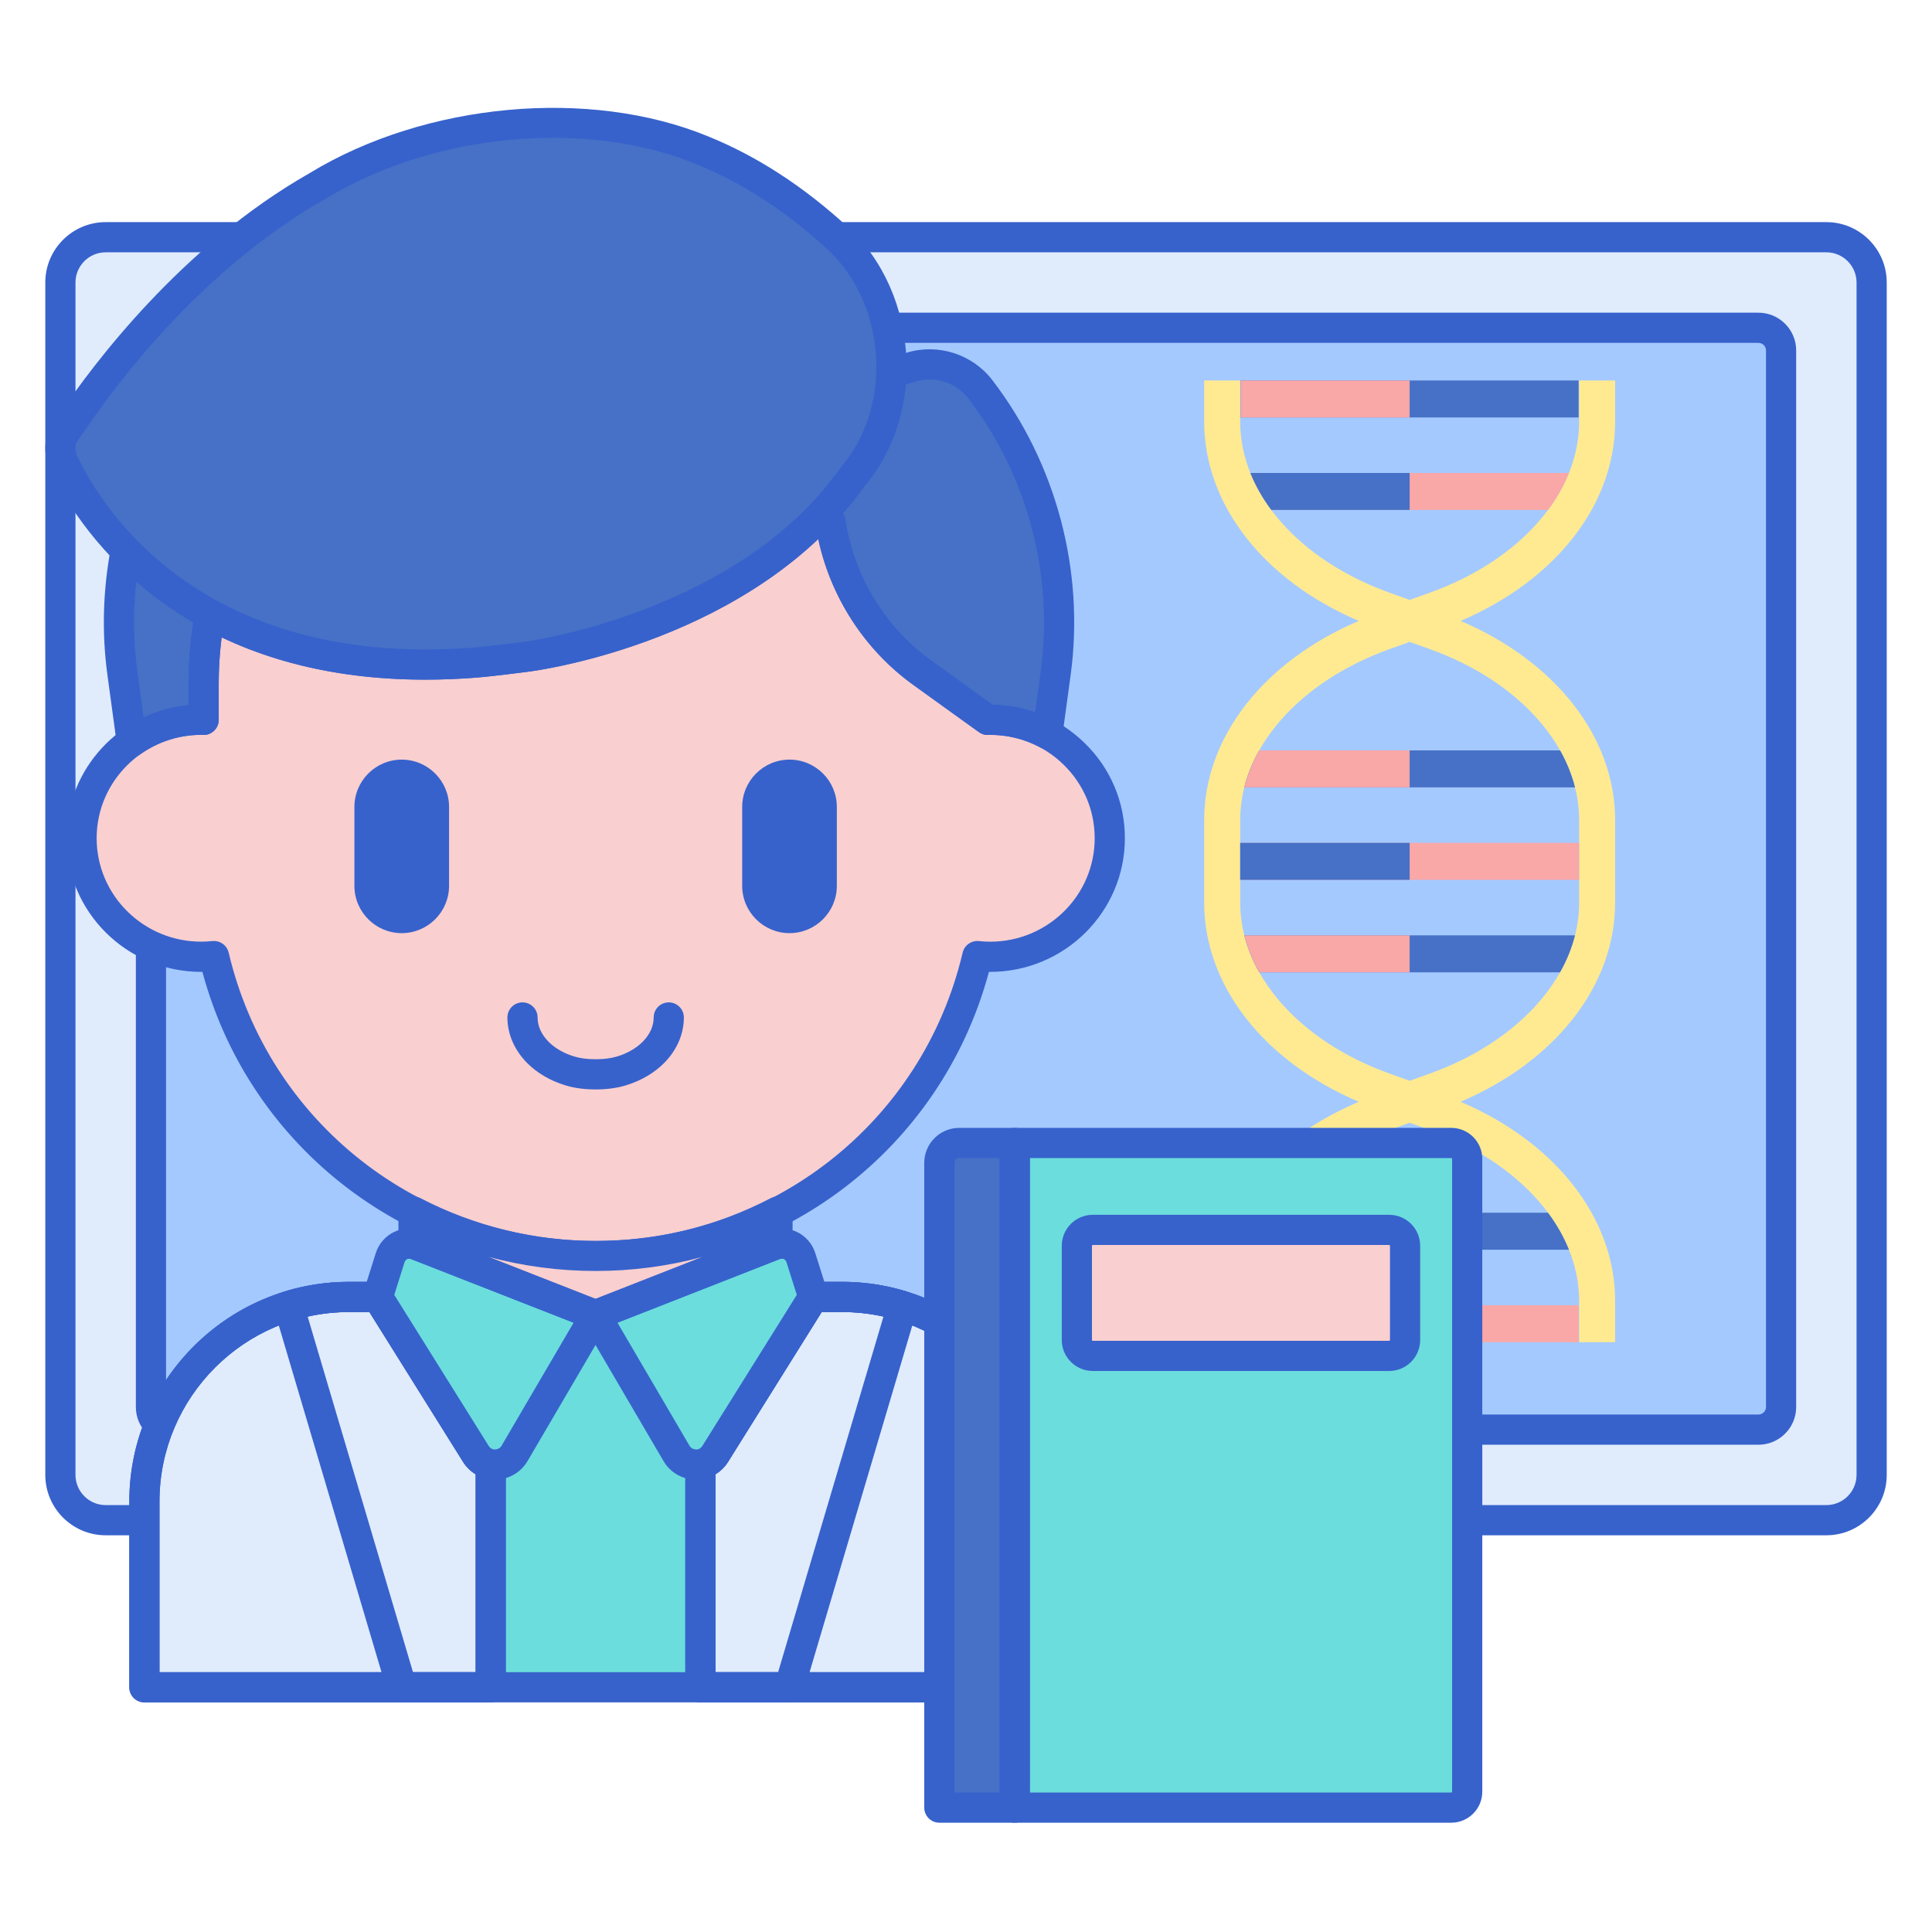 <svg id="Layer_1" enable-background="new 0 0 256 256" height="512" viewBox="0 0 256 256" width="512" xmlns="http://www.w3.org/2000/svg"><path d="m242.002 201.433h-228c-3.314 0-6-2.686-6-6v-158c0-3.314 2.686-6 6-6h228c3.314 0 6 2.686 6 6v158c0 3.314-2.687 6-6 6z" fill="#e0ebfc"/><path d="m20.002 186.433v-140c0-1.657 1.343-3 3-3h210c1.657 0 3 1.343 3 3v140c0 1.657-1.343 3-3 3h-210c-1.657 0-3-1.343-3-3z" fill="#a4c9ff"/><path d="m242.002 203.433h-228c-4.411 0-8-3.589-8-8v-158c0-4.411 3.589-8 8-8h228c4.411 0 8 3.589 8 8v158c0 4.411-3.589 8-8 8zm-228-170c-2.206 0-4 1.794-4 4v158c0 2.206 1.794 4 4 4h228c2.206 0 4-1.794 4-4v-158c0-2.206-1.794-4-4-4z" fill="#3762cc"/><path d="m233.002 191.434h-210c-2.757 0-5-2.243-5-5v-140c0-2.757 2.243-5 5-5h210c2.757 0 5 2.243 5 5v140c0 2.756-2.243 5-5 5zm-210-146c-.552 0-1 .448-1 1v140c0 .552.448 1 1 1h210c.552 0 1-.448 1-1v-140c0-.552-.448-1-1-1z" fill="#3762cc"/><path d="m180.043 82.274c-12.596 5.368-20.481 15.417-20.481 26.381v5.478 5.478c0 10.964 7.885 21.014 20.481 26.381-12.596 5.368-20.481 15.417-20.481 26.381v5.478h4.769v-4.997-.363-.117c0-9.458 7.788-18.354 19.841-22.665l2.615-.935 2.615.935c12.053 4.31 19.841 13.207 19.841 22.665v.117.363 4.997h4.769v-5.478c0-10.964-7.885-21.014-20.481-26.381 12.596-5.368 20.481-15.417 20.481-26.381v-5.478-5.478c0-10.964-7.885-21.014-20.481-26.381 12.596-5.368 20.481-15.417 20.481-26.381v-5.478h-4.769v4.997.48c0 9.458-7.788 18.354-19.841 22.664l-2.615.935-2.615-.935c-12.053-4.31-19.841-13.207-19.841-22.664v-.48-4.997h-4.769v5.478c0 10.963 7.885 21.013 20.481 26.381zm4.13 3.717 2.615-.935 2.615.935c12.053 4.31 19.841 13.206 19.841 22.664v10.955c0 9.458-7.788 18.354-19.841 22.664l-2.615.935-2.615-.935c-12.053-4.31-19.841-13.206-19.841-22.664v-10.955c0-9.458 7.788-18.354 19.841-22.664z" fill="#ffea92"/><path d="m164.402 172.949h44.77v4.901h-44.77z" fill="#f9a7a7" transform="matrix(-1 0 0 -1 373.575 350.8)"/><path d="m164.402 50.415h44.77v4.901h-44.77z" fill="#4671c6" transform="matrix(-1 0 0 -1 373.575 105.731)"/><path d="m168.453 160.696h36.668c1.159 1.56 2.091 3.203 2.774 4.901h-42.216c.684-1.699 1.615-3.342 2.774-4.901z" fill="#4671c6"/><path d="m206.715 128.837h-39.856c-.889-1.578-1.558-3.219-1.983-4.901h43.821c-.424 1.681-1.093 3.323-1.982 4.901z" fill="#4671c6"/><path d="m164.332 111.682h44.911v4.901h-44.911z" fill="#f9a7a7"/><path d="m208.698 104.33h-43.821c.425-1.682 1.094-3.323 1.983-4.901h39.856c.888 1.577 1.557 3.219 1.982 4.901z" fill="#4671c6"/><path d="m205.121 67.57h-36.668c-1.159-1.56-2.091-3.203-2.774-4.901h42.216c-.683 1.698-1.615 3.341-2.774 4.901z" fill="#f9a7a7"/><path d="m164.402 172.949h22.385v4.901h-22.385z" fill="#4671c6"/><path d="m186.787 165.597h-21.108c.683-1.699 1.615-3.342 2.774-4.901h18.334z" fill="#f9a7a7"/><path d="m186.787 128.837h-19.928c-.889-1.578-1.558-3.219-1.983-4.901h21.91v4.901z" fill="#f9a7a7"/><path d="m164.332 111.682h22.456v4.901h-22.456z" fill="#4671c6"/><path d="m186.787 104.33h-21.911c.425-1.682 1.094-3.323 1.983-4.901h19.928z" fill="#f9a7a7"/><path d="m186.787 67.57h-18.334c-1.159-1.56-2.091-3.203-2.774-4.901h21.108z" fill="#4671c6"/><path d="m164.402 50.415h22.385v4.901h-22.385z" fill="#f9a7a7"/><path d="m111.587 171.853h-8.615c-.019-.001-.037-.004-.056-.004l-.003.004h-56.671c-14.972 0-27.109 12.137-27.109 27.109v13.599 3.861 7.152h119.563v-7.152-3.861-13.599c0-14.972-12.137-27.109-27.109-27.109z" fill="#6bdddd"/><path d="m63.056 192.646-12.999-20.792h-3.815c-14.972 0-27.109 12.137-27.109 27.108v13.599 3.861 7.151h45.887v-29.585c-.77-.15-1.493-.588-1.964-1.342z" fill="#e0ebfc"/><path d="m63.056 192.646-12.999-20.792h-3.815c-2.777 0-5.456.419-7.979 1.195l14.969 50.524h11.788v-29.585c-.77-.15-1.493-.588-1.964-1.342z" fill="#e0ebfc"/><path d="m65.02 225.573h-45.887c-1.104 0-2-.896-2-2v-24.611c0-16.051 13.058-29.108 29.108-29.108h3.815c.689 0 1.33.355 1.696.939l12.999 20.792v.001c.147.235.365.383.648.438.94.182 1.619 1.005 1.619 1.963v29.586c.002 1.105-.894 2-1.998 2zm-43.887-4h41.887v-26.236c-.668-.397-1.234-.951-1.66-1.631l-12.411-19.853h-2.707c-13.845 0-25.108 11.264-25.108 25.108v22.612z" fill="#3762cc"/><path d="m65.02 225.573h-11.789c-.886 0-1.666-.583-1.918-1.432l-14.969-50.524c-.312-1.052.282-2.157 1.33-2.479 2.768-.853 5.649-1.284 8.566-1.284h3.815c.689 0 1.33.355 1.696.939l12.999 20.792v.001c.147.235.365.383.648.438.94.182 1.619 1.005 1.619 1.963v29.586c.003 1.105-.893 2-1.997 2zm-10.295-4h8.295v-26.236c-.668-.397-1.234-.951-1.66-1.631l-12.411-19.853h-2.707c-1.852 0-3.687.201-5.477.6z" fill="#3762cc"/><path d="m94.773 192.644 12.999-20.792h3.815c14.972 0 27.109 12.137 27.109 27.108v13.599 3.861 7.151h-45.887v-29.585c.77-.15 1.493-.588 1.964-1.342z" fill="#e0ebfc"/><path d="m94.773 192.644 12.999-20.792h3.815c2.777 0 5.456.419 7.979 1.195l-14.969 50.524h-11.788v-29.585c.77-.15 1.493-.588 1.964-1.342z" fill="#e0ebfc"/><g fill="#3762cc"><path d="m138.696 225.571h-45.887c-1.104 0-2-.896-2-2v-29.586c0-.958.679-1.781 1.619-1.964.284-.055.502-.202.649-.438v-.001l12.999-20.792c.366-.584 1.007-.939 1.696-.939h3.815c16.051 0 29.108 13.058 29.108 29.108v24.611c.001 1.106-.894 2.001-1.999 2.001zm-43.887-4h41.888v-22.611c0-13.845-11.264-25.108-25.108-25.108h-2.707l-12.412 19.852c-.426.681-.993 1.233-1.661 1.631z"/><path d="m104.597 225.571h-11.788c-1.104 0-2-.896-2-2v-29.586c0-.958.679-1.781 1.619-1.964.284-.055.502-.202.649-.438v-.001l12.999-20.792c.366-.584 1.007-.939 1.696-.939h3.815c2.917 0 5.799.432 8.566 1.284 1.048.322 1.642 1.428 1.33 2.479l-14.97 50.524c-.25.85-1.031 1.433-1.916 1.433zm-9.788-4h8.295l13.961-47.12c-1.79-.398-3.625-.6-5.477-.6h-2.707l-12.411 19.853c-.426.681-.993 1.233-1.661 1.631z"/><path d="m138.696 225.573h-119.563c-1.104 0-2-.896-2-2v-24.611c0-16.051 13.058-29.109 29.108-29.109h56.552c.074-.005.148-.005.247 0h8.548c16.051 0 29.108 13.059 29.108 29.109v24.611c0 1.105-.895 2-2 2zm-117.563-4h115.563v-22.611c0-13.846-11.264-25.109-25.108-25.109h-8.615c-.02 0-.039 0-.059 0h-56.673c-13.845 0-25.108 11.264-25.108 25.109z"/></g><path d="m130.877 95.384-8.687-6.254c-6.697-4.821-10.969-12.081-12.146-19.974l-.086-.013-.45-1.692c-14.969 16.395-39.624 19.549-39.624 19.549s-4.655.62-7.03.802c-15.409 1.183-26.765-1.864-35.048-6.374-.531 2.953-.824 5.987-.824 9.091v4.864c-.11-.002-.218-.016-.328-.016-8.753 0-15.848 7.031-15.848 15.706 0 8.674 7.096 15.705 15.848 15.705.575 0 1.141-.034 1.7-.093 5.361 22.774 25.961 39.745 50.575 39.745s45.215-16.97 50.575-39.745c.559.059 1.125.093 1.7.093 8.753 0 15.848-7.031 15.848-15.705.001-8.851-7.366-15.897-16.175-15.689z" fill="#f9cfcf"/><path d="m78.923 144.355c-1.498 0-2.812-.178-4.013-.542-1.993-.607-3.744-1.631-5.064-2.962-1.685-1.698-2.612-3.841-2.612-6.032 0-1.104.896-2 2-2s2 .896 2 2c0 1.146.502 2.258 1.452 3.216.855.862 2.027 1.537 3.388 1.951.818.248 1.751.369 2.85.369 1.1 0 2.032-.121 2.85-.369 1.361-.415 2.533-1.09 3.389-1.951.95-.958 1.452-2.07 1.452-3.216 0-1.104.896-2 2-2s2 .896 2 2c0 2.191-.928 4.334-2.612 6.032-1.32 1.331-3.071 2.354-5.064 2.961-1.204.366-2.516.543-4.016.543z" fill="#3762cc"/><path d="m53.232 123.646c-3.458 0-6.271-2.813-6.271-6.27v-10.451c0-3.458 2.813-6.271 6.271-6.271 3.457 0 6.27 2.813 6.27 6.271v10.451c.001 3.457-2.813 6.27-6.27 6.27z" fill="#3762cc"/><path d="m104.615 123.646c-3.458 0-6.271-2.813-6.271-6.27v-10.451c0-3.458 2.813-6.271 6.271-6.271 3.457 0 6.27 2.813 6.27 6.271v10.451c0 3.457-2.813 6.27-6.27 6.27z" fill="#3762cc"/><path d="m192.302 239.517h-57.842v-88.069h57.842c1.165 0 2.109.944 2.109 2.109v83.851c0 1.165-.944 2.109-2.109 2.109z" fill="#6bdddd"/><path d="m134.46 239.517h-9.992v-85.433c0-1.456 1.18-2.636 2.636-2.636h7.355v88.069z" fill="#4671c6"/><path d="m184.072 179.662h-39.273c-1.165 0-2.109-.944-2.109-2.109v-12.477c0-1.165.944-2.109 2.109-2.109h39.273c1.165 0 2.109.944 2.109 2.109v12.477c0 1.165-.944 2.109-2.109 2.109z" fill="#f9cfcf"/><path d="m192.302 241.518h-57.842c-1.104 0-2-.896-2-2v-88.069c0-1.104.896-2 2-2h57.842c2.266 0 4.109 1.844 4.109 4.109v83.851c0 2.265-1.844 4.109-4.109 4.109zm-55.842-4h55.842c.061 0 .109-.049.109-.109v-83.851c0-.061-.049-.109-.109-.109h-55.842z" fill="#3762cc"/><path d="m134.46 241.518h-9.992c-1.104 0-2-.896-2-2v-85.434c0-2.557 2.08-4.636 4.637-4.636h7.355c1.104 0 2 .896 2 2v88.069c0 1.105-.896 2.001-2 2.001zm-7.992-4h5.992v-84.069h-5.355c-.352 0-.637.285-.637.636z" fill="#3762cc"/><path d="m184.072 181.662h-39.273c-2.266 0-4.109-1.844-4.109-4.109v-12.478c0-2.266 1.844-4.108 4.109-4.108h39.273c2.266 0 4.109 1.843 4.109 4.108v12.478c.001 2.265-1.843 4.109-4.109 4.109zm-39.273-16.695c-.061 0-.109.049-.109.108v12.478c0 .061.049.109.109.109h39.273c.061 0 .109-.049.109-.109v-12.478c0-.06-.049-.108-.109-.108z" fill="#3762cc"/><path d="m16.653 72.992c-1.002 5.295-1.176 10.761-.434 16.203l1.241 9.102c2.594-1.837 5.763-2.93 9.195-2.93.111 0 .218.014.328.017v-4.865c0-3.103.297-6.136.829-9.087-4.625-2.517-8.288-5.487-11.159-8.44z" fill="#4671c6"/><path d="m17.459 100.297c-.271 0-.541-.055-.797-.165-.641-.279-1.091-.872-1.185-1.565l-1.24-9.103c-.761-5.575-.609-11.242.451-16.844.139-.733.674-1.328 1.389-1.543.713-.217 1.49-.015 2.01.521 3.102 3.19 6.695 5.908 10.681 8.077.757.412 1.165 1.264 1.013 2.111-.529 2.936-.798 5.873-.798 8.733v4.864c0 .54-.218 1.057-.604 1.433s-.921.599-1.448.566c-.078-.002-.155-.007-.232-.012-.006 0-.012 0-.018 0-2.929 0-5.702.886-8.065 2.559-.345.243-.75.368-1.157.368zm.602-23.219c-.44 3.956-.395 7.927.14 11.846l.837 6.144c1.871-.883 3.876-1.431 5.945-1.623v-2.925c0-2.639.21-5.334.625-8.033-2.7-1.573-5.225-3.383-7.547-5.409z" fill="#3762cc"/><path d="m129.901 51.58c-2.14-2.789-5.784-3.961-9.148-2.942l-2.654.804c-.172 5.237-2.013 10.127-5.148 13.768-1.069 1.51-2.227 2.917-3.442 4.247l.449 1.685.083-.005c1.173 7.9 5.447 15.167 12.149 19.992l8.687 6.254c.11-.003.218-.017.328-.017 2.745 0 5.326.693 7.578 1.91l1.102-8.082c1.822-13.368-1.772-26.91-9.984-37.614z" fill="#4671c6"/><path d="m138.783 99.276c-.327 0-.654-.08-.951-.24-2.021-1.092-4.312-1.669-6.627-1.669-.12.009-.197.014-.275.016-.43.029-.866-.12-1.222-.376l-8.688-6.254c-6.813-4.906-11.481-12.447-12.869-20.758-.053-.107-.096-.221-.127-.339l-.448-1.686c-.175-.658-.003-1.359.456-1.862 1.246-1.364 2.32-2.69 3.285-4.054.037-.052.076-.102.117-.15 2.852-3.311 4.509-7.76 4.665-12.527.028-.856.599-1.6 1.419-1.849l2.654-.805c4.137-1.251 8.685.208 11.315 3.64 8.477 11.049 12.26 25.301 10.378 39.102l-1.102 8.082c-.089.65-.49 1.216-1.076 1.513-.283.144-.593.216-.904.216zm-7.281-5.906c1.932.031 3.847.376 5.657 1.01l.744-5.456c1.738-12.75-1.757-25.918-9.589-36.126 0-.001 0-.001 0-.001-1.623-2.116-4.43-3.019-6.982-2.245l-1.321.401c-.448 5.098-2.368 9.84-5.482 13.489-.851 1.196-1.775 2.363-2.81 3.544l.04.149c.132.213.223.451.261.708 1.109 7.471 5.242 14.273 11.339 18.663z" fill="#3762cc"/><path d="m78.93 168.43c-24.634 0-45.823-16.221-52.11-39.652-.055.001-.11.001-.165.001-9.842 0-17.849-7.943-17.849-17.706 0-9.204 7.115-16.79 16.177-17.628v-2.925c0-3.11.288-6.288.855-9.445.114-.632.524-1.171 1.104-1.449.58-.277 1.258-.26 1.821.047 9.334 5.085 20.75 7.147 33.937 6.137 2.293-.176 6.874-.785 6.921-.791.248-.032 24.13-3.273 38.408-18.916.493-.54 1.239-.77 1.953-.594.71.174 1.27.722 1.457 1.429l.327 1.23c.129.211.219.445.256.693 1.112 7.464 5.244 14.261 11.336 18.646l8.159 5.874c4.594.063 8.907 1.854 12.214 5.083 3.432 3.352 5.322 7.83 5.322 12.608 0 9.763-8.007 17.706-17.849 17.706-.055 0-.109 0-.165-.001-6.286 23.432-27.476 39.653-52.109 39.653zm-50.574-43.745c.917 0 1.73.631 1.945 1.542 5.294 22.493 25.29 38.203 48.628 38.203s43.334-15.71 48.628-38.203c.231-.981 1.176-1.64 2.159-1.53.521.055 1.008.082 1.488.082 7.636 0 13.849-6.148 13.849-13.706 0-3.692-1.462-7.154-4.117-9.747-2.694-2.631-6.234-4.017-10.013-3.942-.418.034-.862-.122-1.216-.376l-8.688-6.254c-6.426-4.627-10.943-11.597-12.6-19.347-15.313 14.487-37.3 17.451-38.28 17.576-.183.024-4.728.629-7.132.813-12.821.984-24.12-.809-33.642-5.331-.254 2.031-.383 4.059-.383 6.054v4.864c0 .54-.218 1.057-.604 1.433s-.921.599-1.448.566c-.078-.002-.155-.007-.232-.012-.002 0-.005 0-.007 0-7.677 0-13.885 6.146-13.885 13.701 0 7.558 6.213 13.706 13.849 13.706.48 0 .967-.027 1.488-.082.072-.007.142-.01.213-.01z" fill="#3762cc"/><path d="m55.207 164.963 23.704 9.293 23.704-9.293c.134-.052.27-.082.406-.112v-4.299c-7.203 3.749-15.398 5.878-24.1 5.878-8.713 0-16.917-2.135-24.126-5.892v4.312c.138.029.276.059.412.113z" fill="#f9cfcf"/><path d="m51.704 166.636-1.648 5.217 12.999 20.793c1.195 1.912 3.993 1.871 5.133-.074l10.726-18.315-23.708-9.294c-1.431-.561-3.039.206-3.502 1.673z" fill="#6bdddd"/><path d="m106.118 166.636 1.648 5.217-12.999 20.793c-1.195 1.912-3.993 1.871-5.133-.074l-10.726-18.315 23.708-9.294c1.431-.561 3.039.206 3.502 1.673z" fill="#6bdddd"/><path d="m65.597 196.056c-1.735 0-3.314-.875-4.237-2.35l-13-20.793c-.31-.497-.387-1.104-.211-1.663l1.647-5.217c.387-1.225 1.273-2.245 2.434-2.799 1.158-.553 2.511-.601 3.707-.134l23.706 9.294c.545.214.969.654 1.16 1.207s.132 1.161-.164 1.666l-10.726 18.314c-.892 1.523-2.479 2.447-4.243 2.473-.024.001-.049.002-.073.002zm-13.355-24.481 12.51 20.01c.269.431.685.508.861.47.17-.002.592-.055.85-.494l9.543-16.296-21.528-8.439c-.231-.093-.428-.027-.523.019s-.269.158-.343.395zm-.538-4.939h.01z" fill="#3762cc"/><path d="m92.226 196.056c-.025 0-.05-.001-.074-.001-1.765-.025-3.352-.949-4.243-2.473l-10.726-18.314c-.296-.505-.355-1.113-.164-1.666s.615-.993 1.16-1.207l23.707-9.294c1.195-.467 2.547-.419 3.706.134 1.16.554 2.047 1.574 2.434 2.799l1.647 5.217c.176.559.099 1.166-.211 1.663l-12.999 20.793c-.923 1.474-2.502 2.349-4.237 2.349zm-10.41-20.791 9.543 16.296c.258.439.68.492.85.494.162.045.593-.04.861-.47l12.51-20.01-1.369-4.337c-.074-.236-.247-.349-.343-.395-.097-.046-.293-.111-.522-.019z" fill="#3762cc"/><path d="m78.911 176.255c-.248 0-.495-.046-.729-.138l-23.813-9.314c-.917-.201-1.574-1.015-1.574-1.954v-4.312c0-.699.365-1.348.963-1.71.599-.363 1.34-.387 1.962-.063 7.11 3.707 15.134 5.666 23.201 5.666 8.172 0 15.97-1.901 23.178-5.652.618-.321 1.362-.297 1.961.064.597.363.962 1.011.962 1.71v4.299c0 .937-.65 1.748-1.564 1.952l-.143.033-23.674 9.281c-.235.092-.482.138-.73.138zm-14.226-9.725 14.227 5.576 14.182-5.559c-9.236 2.492-19.179 2.484-28.409-.017z" fill="#3762cc"/><path d="m110.966 31.537c-5.952-5.464-11.962-9.23-17.931-11.63h.003c-15.733-6.47-36.773-3.865-50.891 4.692l.021-.002c-16.908 9.546-28.697 25.565-32.576 31.329-.271.33-1.246 1.702-1.389 2.146-.326 1.016-.269 2.178.213 3.198 3.577 7.571 17.198 29.392 54.438 26.532 2.375-.182 7.03-.802 7.03-.802s28.828-3.67 43.066-23.79c3.471-4.032 5.377-9.591 5.162-15.462-.229-6.255-2.805-12.226-7.146-16.211z" fill="#4671c6"/><path d="m56.365 90.058c-33.793 0-46.537-21.117-49.758-27.933-.683-1.447-.796-3.146-.309-4.664.271-.845 1.363-2.305 1.666-2.699 4.313-6.4 16.078-22.163 33.037-31.804.035-.024.071-.048.108-.07 15.337-9.295 37.003-11.282 52.688-4.831.016.007.032.014.048.021 6.416 2.591 12.631 6.623 18.473 11.986 4.699 4.313 7.539 10.732 7.792 17.611.229 6.232-1.805 12.338-5.582 16.767-14.594 20.535-43.179 24.388-44.39 24.542-.182.023-4.727.628-7.131.813-2.299.177-4.513.261-6.642.261zm-46.277-31.311c-.157.546-.108 1.15.137 1.669 2.958 6.259 14.699 25.637 46.182 25.64 2.018 0 4.111-.079 6.294-.247 2.294-.177 6.874-.785 6.921-.791.29-.037 28.147-3.817 41.697-22.963.037-.052.076-.102.117-.149 3.167-3.68 4.872-8.813 4.678-14.084-.213-5.817-2.582-11.216-6.499-14.811-5.506-5.055-11.335-8.84-17.325-11.249-.025-.01-.05-.021-.074-.031-14.521-5.942-34.565-4.104-48.852 4.47-.067.05-.137.096-.211.137-16.357 9.235-27.759 24.55-31.901 30.705-.034.052-.071.101-.11.148-.239.29-.885 1.228-1.054 1.556z" fill="#3762cc"/></svg>